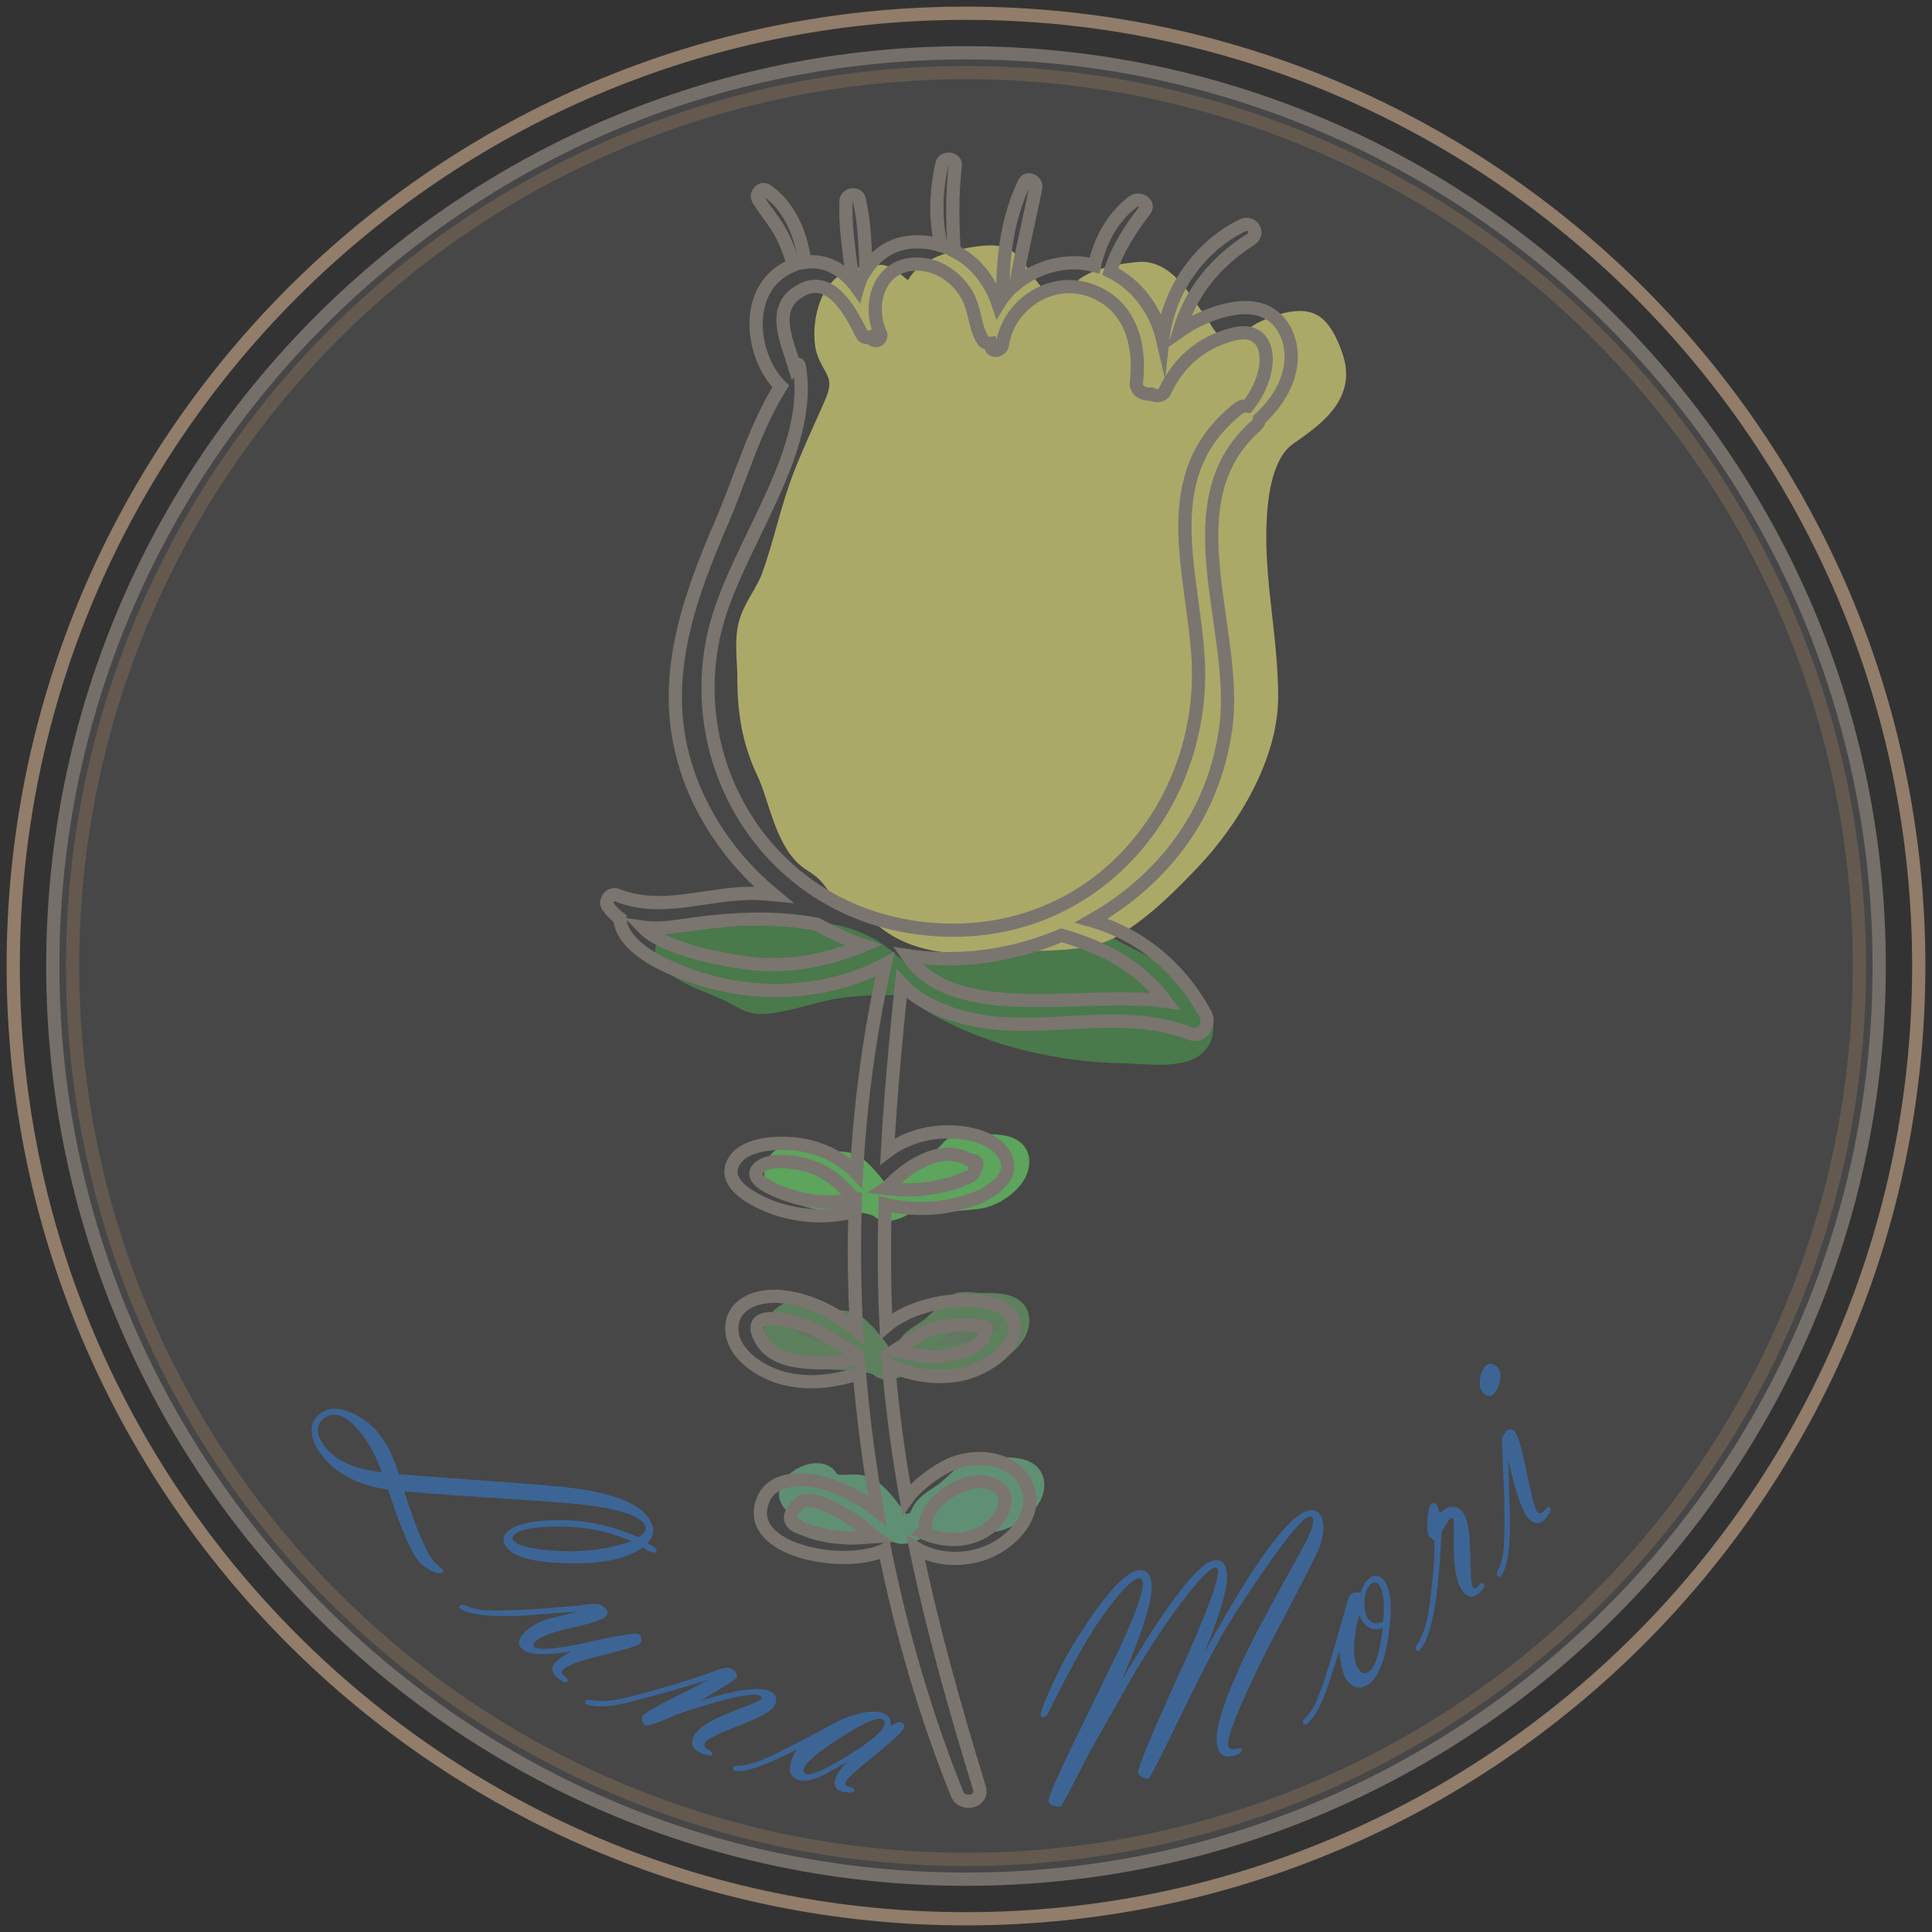 <?xml version="1.0" encoding="utf-8"?>
<!-- Generator: Adobe Illustrator 16.0.3, SVG Export Plug-In . SVG Version: 6.00 Build 0)  -->
<!DOCTYPE svg PUBLIC "-//W3C//DTD SVG 1.1//EN" "http://www.w3.org/Graphics/SVG/1.1/DTD/svg11.dtd">
<svg version="1.1" id="レイヤー_1" xmlns="http://www.w3.org/2000/svg" xmlns:xlink="http://www.w3.org/1999/xlink" x="0px"
	 y="0px" width="73px" height="73px" viewBox="0 0 73 73" enable-background="new 0 0 73 73" xml:space="preserve">
<rect x="0" y="0" width="73" height="73" fill="#333333" stroke="none"/>
<g id="logo">
	<path fill="none" stroke="#917D6A" stroke-width="0.5" stroke-miterlimit="10" d="M36.499,72.5C16.649,72.5,0.5,56.352,0.5,36.5
		c0-19.851,16.149-36,35.999-36c19.853,0,36.001,16.149,36.001,36C72.5,56.352,56.352,72.5,36.499,72.5z"/>
	<path fill="#FFFFFF" fill-opacity="0.1" stroke="#756F6A" stroke-width="0.5" stroke-miterlimit="10" d="M36.499,71.005
		c-19.025,0-34.504-15.479-34.504-34.505c0-19.026,15.479-34.505,34.504-34.505c19.026,0,34.506,15.479,34.506,34.505
		C71.005,55.525,55.525,71.005,36.499,71.005z"/>
	<circle fill="none" stroke="#63594E" stroke-width="0.5" stroke-miterlimit="10" cx="36.5" cy="36.5" r="33.757"/>
	<g id="下書き" opacity="0.7">
		<path fill="#6BAF87" stroke="#6BAF87" stroke-miterlimit="10" d="M33.909,57.754c-0.894-0.475-2.19-0.092-3.092-0.561
			c-0.229-0.119-0.896-0.449-0.883-0.729c0.021-0.468,1.006-0.938,1.265-0.515c0.348,0.572,1.165,0.007,1.689,0.458
			c0.37,0.319,0.599,0.626,0.882,1.016c0.396,0.542,0.645,0.147,1.281,0.15c0.655,0.003,1.758-0.122,2.404-0.181
			c0.595-0.057,1.383-0.601,1.488-1.136c0.146-0.753-0.762-0.69-1.32-0.694c-0.229-0.002-0.631-0.082-0.838-0.002
			c-0.145,0.057-0.262,0.235-0.379,0.344c-0.228,0.211-0.445,0.438-0.7,0.619c-0.241,0.172-0.551,0.33-0.718,0.567
			c-0.171,0.245-0.131,0.455-0.434,0.612c-0.175,0.091-0.52,0.223-0.674,0.051"/>
		<path fill="#6C8E6C" stroke="#669966" stroke-miterlimit="10" d="M33.342,51.549c-0.893-0.475-2.189-0.092-3.091-0.561
			c-0.229-0.118-0.896-0.448-0.883-0.729c0.022-0.468,1.006-0.939,1.265-0.515c0.348,0.571,1.165,0.006,1.689,0.458
			c0.369,0.318,0.599,0.627,0.882,1.016c0.395,0.542,0.644,0.146,1.281,0.15c0.654,0.003,1.758-0.121,2.404-0.182
			c0.593-0.055,1.382-0.6,1.487-1.135c0.147-0.753-0.76-0.689-1.319-0.693c-0.229-0.002-0.631-0.084-0.839-0.002
			c-0.144,0.057-0.261,0.234-0.378,0.343c-0.229,0.211-0.445,0.438-0.701,0.62c-0.24,0.171-0.55,0.328-0.716,0.565
			c-0.173,0.246-0.132,0.456-0.435,0.613c-0.175,0.091-0.52,0.224-0.675,0.051"/>
		<path fill="#66CC66" stroke="#66CC66" stroke-miterlimit="10" d="M33.342,45.549c-0.893-0.475-2.189-0.093-3.091-0.561
			c-0.229-0.118-0.896-0.448-0.883-0.729c0.022-0.467,1.006-0.938,1.265-0.515c0.348,0.572,1.165,0.007,1.689,0.458
			c0.369,0.319,0.599,0.627,0.882,1.016c0.395,0.541,0.644,0.146,1.281,0.149c0.654,0.003,1.758-0.121,2.404-0.18
			c0.593-0.057,1.382-0.602,1.487-1.137c0.147-0.753-0.76-0.689-1.319-0.693c-0.229-0.002-0.631-0.084-0.839-0.002
			c-0.144,0.056-0.261,0.234-0.378,0.342c-0.229,0.212-0.445,0.438-0.701,0.621c-0.24,0.17-0.55,0.328-0.716,0.565
			c-0.173,0.246-0.132,0.456-0.435,0.612c-0.175,0.09-0.52,0.223-0.675,0.051"/>
		<path fill="#4C8E4D" stroke="#4C8E4D" stroke-miterlimit="10" d="M34.132,37.1c-1.023,0-1.986-0.01-2.965,0.211
			c-0.689,0.157-1.316,0.365-2.039,0.474c-0.788,0.116-0.911-0.146-1.611-0.468c-0.606-0.277-1.307-0.495-1.864-0.884
			c-0.669-0.466-0.442-0.874,0.323-0.879c1.091-0.009,2.128-0.022,3.202-0.154c1.697-0.211,3.216-0.022,4.448,1.137
			c2.253,2.118,5.715,3.083,8.836,3.141c1.115,0.021,3.188,0.39,2.841-1.157c-0.24-1.072-2.156-1.941-3.098-2.431
			c-0.563-0.294-0.854-0.574-1.521-0.536c-0.592,0.035-0.951,0.31-1.463,0.582c-0.813,0.432-1.576,0.577-2.516,0.604
			c-0.289,0.009-2.215-0.244-2.193,0.258"/>
		<path fill="#D6D376" stroke="#D6D376" stroke-miterlimit="10" d="M34.621,11.273c0.026-1.083,1.778-1.423,2.624-1.494
			c0.771-0.063,0.909,0.267,1.323,0.865c0.326,0.465,0.601,0.846,1.158,0.991c0.176,0.045,0.445-0.101,0.609-0.207
			c0.188-0.12,0.463-0.222,0.656-0.401c0.451-0.417,1.42-0.571,2.033-0.63c0.968-0.093,1.576,1.122,2.074,1.791
			c0.328,0.441,0.457,0.925,1.057,1.045c0.83,0.167,1.088-0.354,1.688-0.635c0.432-0.201,1.274-0.512,1.706-0.244
			c0.374,0.231,0.671,1,0.765,1.384c0.303,1.245-0.863,2.001-1.762,2.638c-0.943,0.668-1.146,2.25-1.193,3.3
			c-0.107,2.27,0.436,4.415,0.436,6.648c0,2.183-1.413,4.552-2.941,6.146c-0.844,0.881-1.762,1.802-2.842,2.446
			c-1.033,0.618-2.687,0.451-3.91,0.571c-1.556,0.153-3.432,0.131-4.622-0.915c-0.427-0.373-1.274-0.569-1.636-1.033
			c-0.396-0.507-0.482-0.705-1.089-1.082c-0.981-0.612-1.205-2.35-1.676-3.339c-0.546-1.146-0.72-2.25-0.72-3.529
			c0-0.628-0.119-1.389,0.05-1.996c0.162-0.585,0.636-1.158,0.849-1.741c0.469-1.28,0.717-2.599,1.224-3.884
			c0.328-0.834,0.719-1.673,1.09-2.509c0.175-0.393,0.335-0.792,0.231-1.238c-0.096-0.406-0.436-0.738-0.505-1.197
			c-0.137-0.917,0.204-2.388,1.351-2.421c0.629-0.019,0.496-0.239,0.938,0.052c0.254,0.168,0.928,0.84,1.089,0.618"/>
	</g>
	<path id="花" fill="none" stroke="#7A756F" stroke-width="0.5" stroke-miterlimit="10" d="M47.537,11.677
		c-0.805-0.205-2.051,0.189-2.987,0.851c0.44-1.479,1.343-2.606,2.714-3.489c0.34-0.218,0.047-0.705-0.322-0.522
		c-1.69,0.831-2.814,2.541-3.008,4.316c-0.248-1.083-0.961-2.082-1.981-2.577c0.269-0.847,0.743-1.58,1.303-2.311
		c0.203-0.267-0.215-0.497-0.442-0.323c-0.799,0.599-1.25,1.488-1.459,2.417c-0.125-0.031-0.248-0.068-0.379-0.084
		c-0.926-0.121-1.892,0.2-2.588,0.776c0.203-1.226,0.51-2.429,0.746-3.649c0.045-0.23-0.314-0.421-0.434-0.173
		c-0.598,1.261-0.799,2.62-0.803,3.996c0,0.083,0.054,0.145,0.123,0.18c-0.111,0.128-0.213,0.264-0.299,0.408
		c-0.189-0.581-0.564-1.146-0.941-1.501c-0.213-0.201-0.462-0.371-0.731-0.508c-0.06-1.086-0.081-2.152,0.046-3.237
		c0.032-0.27-0.437-0.327-0.499-0.064c-0.238,1.022-0.271,2.073-0.035,3.097c-0.477-0.152-0.99-0.192-1.479-0.077
		c-0.587,0.139-1.07,0.534-1.382,1.028c0.034-0.318-0.001-0.647-0.018-0.968c-0.027-0.587-0.09-1.156-0.217-1.732
		c-0.061-0.273-0.488-0.198-0.498,0.064c-0.023,0.603,0.023,1.19,0.101,1.788c0.062,0.464,0.065,0.961,0.356,1.351
		c0.006,0.007,0.019,0.007,0.026,0.012c-0.018,0.051-0.038,0.1-0.052,0.151c-0.465-0.654-1.152-1.11-1.986-0.986
		c-0.138-1.03-0.562-2.104-1.436-2.708c-0.207-0.143-0.438,0.128-0.33,0.313c0.273,0.47,0.646,0.873,0.896,1.359
		c0.189,0.369,0.332,0.754,0.436,1.148c-0.011,0.005-0.021,0.006-0.035,0.011c-1.865,0.747-1.646,3.369-0.444,4.566
		c-0.981,1.561-1.514,3.466-2.227,5.122c-0.972,2.253-1.875,4.634-1.742,7.109c0.145,2.69,1.564,5.212,3.686,6.968
		c-0.21-0.021-0.421-0.036-0.637-0.042c-1.813-0.051-3.526,0.759-5.269,0.064c-0.246-0.099-0.478,0.225-0.342,0.421
		c0.133,0.194,0.288,0.34,0.455,0.458c0.075,1.378,2.682,2.241,3.809,2.493c2.078,0.466,4.348,0.233,6.211-0.762
		c-0.577,2.547-0.932,5.198-1.083,7.895c-0.531-0.563-1.296-0.936-2.072-1.068c-0.749-0.126-2.12-0.105-2.553,0.625
		c-0.483,0.816,0.672,1.419,1.302,1.678c1.035,0.42,2.191,0.488,3.269,0.205c-0.044,1.492-0.021,2.996,0.06,4.498
		c-0.777-0.67-1.856-1.181-2.848-1.274c-0.836-0.081-1.824,0.229-1.865,1.155c-0.044,0.979,1.075,1.711,1.965,1.935
		c0.973,0.246,1.938,0.114,2.857-0.193c0.143,1.742,0.375,3.479,0.676,5.192c-0.6-0.459-1.313-0.83-1.945-1.02
		c-0.791-0.236-1.998-0.281-2.366,0.596c-0.812,1.927,3.043,2.647,4.59,1.908c0.647,3.196,1.56,6.307,2.732,9.215
		c0.196,0.49,1.006,0.304,0.845-0.219c-0.932-3.031-1.771-6.026-2.407-9.069c0.727,0.442,1.675,0.501,2.501,0.235
		c1.035-0.332,2.135-1.414,1.721-2.527c-0.43-1.15-1.951-1.313-2.971-0.836c-0.433,0.203-1.208,0.729-1.604,1.298
		c-0.298-1.675-0.534-3.368-0.673-5.099c0.883,0.438,1.996,0.578,2.931,0.323c0.776-0.211,2.048-1.003,1.8-1.933
		c-0.231-0.872-1.714-0.855-2.434-0.777c-0.77,0.084-1.755,0.387-2.39,0.936c-0.075-1.543-0.08-3.076-0.036-4.604
		c1.127,0.255,2.286,0.201,3.387-0.213c0.719-0.271,1.629-0.917,1.072-1.729c-0.492-0.721-1.742-0.867-2.557-0.771
		c-0.633,0.074-1.298,0.314-1.814,0.707c0.117-2.105,0.311-4.209,0.53-6.328c0.588,0.639,1.503,1.061,2.397,1.285
		c2.839,0.717,5.728-0.471,8.521,0.597c0.451,0.169,0.758-0.375,0.578-0.711c-0.924-1.725-2.418-3.018-4.32-3.56
		c1.039-0.588,1.982-1.336,2.77-2.224c1.311-1.477,2.055-3.189,2.311-5.094c0.488-3.681-2.133-8.506,1.13-11.372
		c0.093-0.081,0.131-0.171,0.141-0.26c0.652-0.6,1.149-1.375,1.195-2.251C48.82,12.767,48.43,11.902,47.537,11.677z M32.32,45.339
		c-0.714,0.109-1.421,0.118-2.128-0.06c-0.379-0.096-2.331-0.699-1.37-1.254c0.445-0.256,1.298-0.108,1.747,0.027
		c0.684,0.208,1.145,0.621,1.603,1.125c0.045,0.049,0.098,0.073,0.151,0.088C32.322,45.29,32.321,45.314,32.32,45.339z
		 M28.781,50.667c-0.803-1.365,1.374-0.712,1.846-0.504c0.644,0.284,1.205,0.694,1.796,1.063c0.003,0.047,0.006,0.094,0.008,0.143
		C31.245,51.546,29.373,51.676,28.781,50.667z M32.025,58.109c-0.444-0.02-0.879-0.076-1.302-0.207
		c-0.147-0.053-0.295-0.107-0.442-0.161c-0.553-0.19-0.551-0.533,0.007-1.025c0.571-0.14,1.442,0.392,1.875,0.663
		c0.318,0.201,0.604,0.447,0.899,0.68C32.718,58.077,32.37,58.123,32.025,58.109z M36.721,56.014
		c0.311-0.063,0.681-0.029,0.946,0.156c0.533,0.374,0.293,0.971-0.069,1.355c-0.709,0.752-1.845,0.795-2.742,0.383
		c0.063-0.063,0.105-0.146,0.108-0.236C34.984,56.881,35.932,56.172,36.721,56.014z M35.315,50.197
		c0.313-0.088,0.642-0.139,0.969-0.148c0.236-0.005,0.47,0.012,0.701,0.055c0.275-0.028,0.347,0.058,0.212,0.258
		c-0.053,0.682-1.343,0.883-1.889,0.892c-0.513,0.007-1.001-0.116-1.493-0.219C34.301,50.725,34.711,50.368,35.315,50.197z
		 M28.82,36.439c-0.879-0.041-3.642-0.469-4.536-1.406c0.446,0.064,0.936,0.023,1.44-0.05c1.859-0.274,3.463-0.372,5.142-0.061
		c0.544,0.303,1.112,0.566,1.706,0.771c0.021,0.008,0.044,0.012,0.066,0.02C31.432,36.216,30.2,36.503,28.82,36.439z M33.554,44.837
		c0.656-0.703,1.98-1.644,3.051-1.017c0.321,0.022,0.397,0.139,0.226,0.349c-0.022,0.192-0.138,0.308-0.35,0.339
		c-0.282,0.17-0.688,0.256-1.017,0.328c-0.664,0.145-1.333,0.157-1.999,0.068l0,0C33.495,44.884,33.525,44.868,33.554,44.837z
		 M44.046,37.834c-3.176-0.42-7.987,0.898-9.76-1.726c1.979,0.302,4.004,0.007,5.819-0.768
		C41.809,35.826,43.094,36.56,44.046,37.834z M47.785,14.053c-0.112,0.484-0.336,0.909-0.641,1.29
		c-0.123-0.014-0.256,0.015-0.373,0.109c-3.139,2.499-1.692,6.106-1.5,9.44c0.322,5.609-4.039,10.893-10.379,10.193
		c-5.771-0.637-9.104-6.078-7.892-11.216c0.757-3.201,3.791-6.757,3.197-10.059c-0.009-0.049-0.089-0.071-0.12-0.032
		c-0.019,0.024-0.034,0.05-0.054,0.073c-0.303-1.004-0.936-2.276,0.281-2.899c1.146-0.589,1.877,0.921,2.267,1.691
		c0.054,0.108,0.188,0.13,0.297,0.095c0.028,0.027,0.052,0.055,0.084,0.08c0.177,0.146,0.399-0.034,0.312-0.228
		c-0.489-1.072-0.063-2.643,1.418-2.612c0.801,0.017,1.475,0.518,1.851,1.158c0.315,0.537,0.278,1.154,0.58,1.68
		c0.07,0.125,0.189,0.168,0.309,0.157c0.006,0.039,0.006,0.075,0.014,0.115c0.051,0.255,0.407,0.156,0.438-0.057
		c0.206-1.5,1.85-2.648,3.41-2.032c1.471,0.581,1.816,2.086,1.654,3.438c-0.039,0.323,0.271,0.481,0.558,0.452
		c0.173,0.098,0.429,0.084,0.521-0.112c0.496-1.055,1.33-1.823,2.551-2.143C47.697,12.339,47.982,13.211,47.785,14.053z"/>
</g>
<g>
	<circle fill="none" cx="36.5" cy="40.306" r="27.757"/>
	<path fill="#3C6596" d="M15.271,56.355c0.44,1.382,0.818,2.268,1.133,2.658c0.035,0.042,0.092,0.096,0.171,0.16
		c0.079,0.064,0.134,0.114,0.164,0.151c0.022,0.027,0.02,0.052-0.007,0.073c-0.096,0.078-0.257,0.055-0.482-0.07
		c-0.188-0.104-0.33-0.216-0.426-0.334c-0.324-0.401-0.708-1.302-1.151-2.702c-1.11-0.168-1.935-0.586-2.474-1.254
		c-0.218-0.271-0.354-0.537-0.406-0.801c-0.064-0.335,0.028-0.603,0.277-0.804c0.304-0.246,0.703-0.265,1.198-0.056
		c0.415,0.177,0.757,0.433,1.027,0.768c0.329,0.407,0.589,0.929,0.779,1.563l4.432,0.328c1.235,0.086,2.104,0.173,2.605,0.259
		c1.197,0.208,1.975,0.534,2.333,0.978c0.307,0.38,0.314,0.721,0.021,1.022c0.186,0.111,0.295,0.188,0.33,0.231
		c0.032,0.039,0.022,0.08-0.029,0.122c-0.043,0.034-0.124,0.021-0.242-0.039l-0.239-0.138c-0.598,0.429-1.529,0.628-2.793,0.6
		c-1.264-0.029-2.038-0.22-2.322-0.572c-0.204-0.252-0.19-0.472,0.041-0.658c0.332-0.268,0.985-0.401,1.961-0.403
		c0.976-0.001,1.959,0.215,2.951,0.646c0.06-0.038,0.1-0.066,0.122-0.083c0.176-0.143,0.199-0.294,0.069-0.455
		c-0.236-0.292-0.933-0.516-2.092-0.669c-0.434-0.058-1.208-0.123-2.321-0.195l-2.811-0.186L15.271,56.355z M14.424,55.629
		c-0.192-0.573-0.465-1.078-0.818-1.516c-0.527-0.653-0.985-0.823-1.373-0.511c-0.327,0.264-0.296,0.636,0.092,1.116
		C12.722,55.211,13.422,55.515,14.424,55.629z M23.854,58.239c-0.774-0.355-1.638-0.541-2.59-0.557
		c-0.952-0.016-1.558,0.082-1.82,0.293c-0.094,0.076-0.106,0.156-0.038,0.242c0.162,0.2,0.724,0.329,1.686,0.385
		C22.055,58.658,22.975,58.537,23.854,58.239z"/>
	<path fill="#3C6596" d="M21.577,62.402c-0.939,0.148-1.539,0.13-1.8-0.055c-0.198-0.141-0.219-0.32-0.063-0.54
		c0.183-0.258,0.503-0.467,0.961-0.626l1.131-0.29l-2.17,0.164c-1.187,0.04-1.937-0.051-2.249-0.272
		c-0.038-0.027-0.042-0.062-0.013-0.103c0.039-0.055,0.11-0.059,0.216-0.012c0.134,0.062,0.307,0.111,0.518,0.151
		c0.246,0.045,0.833,0.044,1.761-0.002c0.425-0.019,1.066-0.067,1.921-0.146c0.154-0.029,0.387-0.053,0.698-0.072
		c0.116,0.005,0.207,0.032,0.274,0.079c0.185,0.131,0.234,0.257,0.148,0.378c-0.088,0.125-0.53,0.275-1.327,0.453
		s-1.269,0.372-1.418,0.582c-0.039,0.055-0.029,0.102,0.028,0.143c0.191,0.136,0.875,0.072,2.052-0.19
		c1.177-0.262,1.81-0.361,1.899-0.298c0.045,0.031,0.072,0.086,0.083,0.162c0.01,0.077-0.001,0.14-0.036,0.188
		c-0.054,0.076-0.529,0.225-1.424,0.444c-0.896,0.22-1.4,0.409-1.513,0.568c-0.052,0.073-0.025,0.15,0.082,0.229
		c0.106,0.08,0.141,0.146,0.104,0.197c-0.043,0.061-0.145,0.033-0.305-0.08c-0.27-0.191-0.332-0.389-0.188-0.593
		C21.053,62.716,21.262,62.563,21.577,62.402z"/>
	<path fill="#3C6596" d="M26.443,64.27c1.343-0.422,2.215-0.549,2.614-0.38c0.255,0.107,0.333,0.281,0.231,0.522
		c-0.089,0.213-0.541,0.475-1.355,0.787s-1.245,0.525-1.293,0.641s-0.009,0.205,0.119,0.27c0.127,0.064,0.18,0.124,0.157,0.178
		c-0.03,0.072-0.176,0.053-0.437-0.057c-0.3-0.127-0.395-0.324-0.282-0.591c0.094-0.224,0.357-0.446,0.79-0.668
		c0.222-0.114,0.603-0.274,1.143-0.48c0.403-0.152,0.617-0.258,0.642-0.315c0.02-0.047-0.002-0.084-0.067-0.111
		c-0.205-0.086-0.767,0-1.686,0.259c-0.764,0.213-1.346,0.408-1.747,0.583c-0.509,0.224-0.802,0.319-0.877,0.287
		c-0.058-0.024-0.098-0.074-0.122-0.149c-0.023-0.076-0.022-0.145,0.004-0.205c0.035-0.083,0.424-0.313,1.168-0.69l1.334-0.678
		l-1.855,0.541l-1.35,0.353c-0.667,0.135-1.139,0.144-1.417,0.026c-0.047-0.02-0.061-0.051-0.043-0.094
		c0.027-0.065,0.096-0.087,0.206-0.066c0.147,0.033,0.33,0.046,0.549,0.041c0.311-0.005,1.01-0.164,2.096-0.479
		c0.976-0.284,1.69-0.515,2.143-0.693c0.077-0.031,0.188-0.061,0.335-0.088c0.066,0.003,0.132,0.019,0.197,0.045
		c0.061,0.026,0.114,0.073,0.16,0.141c0.045,0.068,0.056,0.131,0.032,0.188C27.805,63.451,27.342,63.745,26.443,64.27z"/>
	<path fill="#3C6596" d="M30.108,66.097c-1.177,0.614-1.96,0.884-2.348,0.811c-0.046-0.009-0.064-0.039-0.055-0.09
		c0.014-0.071,0.068-0.105,0.163-0.104c0.372,0.011,0.923-0.173,1.655-0.552l0.853-0.44l1.372-0.725
		c0.616-0.273,1.118-0.373,1.506-0.3c0.288,0.055,0.422,0.229,0.402,0.524c0.176-0.114,0.293-0.166,0.351-0.155
		c0.127,0.024,0.18,0.088,0.161,0.192c-0.025,0.135-0.398,0.49-1.117,1.067c-0.72,0.576-1.09,0.922-1.111,1.035
		c-0.015,0.079,0.041,0.133,0.167,0.16c0.125,0.027,0.183,0.073,0.171,0.137c-0.015,0.078-0.153,0.094-0.414,0.044
		c-0.257-0.049-0.364-0.187-0.321-0.413c0.034-0.181,0.187-0.419,0.457-0.714l-0.829,0.471c-0.398,0.195-0.702,0.273-0.909,0.234
		c-0.33-0.063-0.463-0.262-0.4-0.596C29.895,66.499,29.978,66.304,30.108,66.097z M33.289,64.948
		c-0.227-0.043-0.759,0.207-1.597,0.749c-0.838,0.543-1.279,0.928-1.322,1.155c-0.02,0.104,0.021,0.165,0.12,0.184
		c0.219,0.042,0.751-0.201,1.596-0.729s1.29-0.907,1.333-1.138C33.444,65.043,33.4,64.969,33.289,64.948z"/>
	<path fill="#3C6596" d="M45.497,62.466c1.86-3.373,3.155-5.162,3.885-5.368c0.305-0.086,0.498,0.016,0.579,0.305
		c0.076,0.268,0.051,0.595-0.075,0.983c-0.096,0.278-0.78,1.619-2.051,4.022c-1.032,2.091-1.507,3.281-1.426,3.571
		c0.029,0.102,0.118,0.137,0.269,0.107c0.149-0.03,0.229-0.029,0.238,0.004c0.028,0.103-0.071,0.186-0.301,0.251
		c-0.323,0.091-0.528-0.016-0.613-0.319c-0.16-0.567,0.24-1.831,1.201-3.789c0.338-0.688,0.998-1.912,1.982-3.675
		c0.335-0.598,0.476-0.99,0.423-1.178c-0.021-0.071-0.066-0.097-0.138-0.077c-0.26,0.073-0.85,0.779-1.771,2.118
		c-0.736,1.072-1.274,1.911-1.615,2.519c-0.326,0.583-0.742,1.394-1.248,2.433c-0.91,1.876-1.386,2.819-1.428,2.831
		c-0.057,0.016-0.134-0.001-0.231-0.051c-0.099-0.049-0.155-0.102-0.171-0.158c-0.041-0.146,0.471-1.389,1.536-3.725
		c1.065-2.337,1.556-3.655,1.471-3.956c-0.021-0.075-0.069-0.102-0.145-0.08c-0.191,0.054-0.603,0.494-1.234,1.321
		c-0.58,0.764-1.192,1.691-1.839,2.781l-1.646,2.905l-0.559,1.088c-0.312,0.607-0.484,0.916-0.519,0.925
		c-0.06,0.018-0.143,0.008-0.249-0.026c-0.119-0.035-0.187-0.081-0.203-0.138c-0.035-0.124,0.271-0.847,0.916-2.169l1.803-3.709
		c0.63-1.378,0.907-2.198,0.833-2.461c-0.027-0.098-0.09-0.133-0.188-0.105c-0.271,0.076-0.736,0.583-1.397,1.52
		c-0.496,0.703-1.151,1.881-1.968,3.534c-0.052,0.104-0.101,0.162-0.146,0.175c-0.083,0.023-0.133,0.003-0.151-0.061
		c-0.027-0.098,0.182-0.617,0.626-1.558c0.319-0.665,0.755-1.396,1.306-2.192c0.712-1.027,1.275-1.6,1.688-1.717
		c0.278-0.078,0.46,0.034,0.546,0.339c0.145,0.511-0.227,1.783-1.113,3.818c1.691-2.85,2.832-4.358,3.423-4.524
		c0.278-0.079,0.457,0.024,0.538,0.311C46.463,59.741,46.184,60.8,45.497,62.466z"/>
	<path fill="#3C6596" d="M50.604,62.397l-0.473,1.442c-0.264,0.704-0.521,1.142-0.772,1.314c-0.039,0.027-0.071,0.021-0.1-0.02
		c-0.043-0.063-0.037-0.123,0.019-0.181c0.172-0.17,0.301-0.342,0.386-0.514c0.15-0.298,0.35-0.85,0.597-1.654l0.554-1.922
		c0.097-0.384,0.172-0.595,0.227-0.632c0.081-0.056,0.201-0.072,0.361-0.05c0.088-0.27,0.205-0.454,0.349-0.554
		c0.219-0.15,0.408-0.107,0.57,0.127c0.241,0.351,0.291,1.021,0.147,2.012c-0.148,1.003-0.397,1.626-0.748,1.867
		c-0.328,0.227-0.611,0.167-0.849-0.177C50.748,63.277,50.659,62.924,50.604,62.397z M51.358,61.003
		c-0.261,1.026-0.267,1.72-0.018,2.081c0.106,0.155,0.234,0.182,0.382,0.079c0.241-0.166,0.416-0.718,0.525-1.654
		c-0.314,0.121-0.57,0.041-0.765-0.243C51.432,61.192,51.391,61.104,51.358,61.003z M52.247,61.28
		c0.041-0.195,0.055-0.431,0.04-0.706c-0.021-0.314-0.078-0.537-0.17-0.67c-0.084-0.122-0.18-0.147-0.286-0.074
		c-0.157,0.108-0.247,0.317-0.27,0.625c-0.022,0.309,0.022,0.544,0.134,0.705C51.819,61.342,52.004,61.381,52.247,61.28z"/>
	<path fill="#3C6596" d="M54.194,58.202c-0.104-0.079-0.165-0.128-0.185-0.148c-0.073-0.075-0.098-0.281-0.073-0.618
		s0.07-0.537,0.138-0.603c0.064-0.063,0.125-0.064,0.182-0.006c0.05,0.051,0.096,0.169,0.141,0.354
		c0.316-0.308,0.597-0.335,0.841-0.084c0.193,0.199,0.297,0.714,0.312,1.545c0.014,0.831,0.047,1.272,0.099,1.326
		c0.049,0.05,0.103,0.053,0.16,0.007l0.133-0.137c0.038-0.037,0.08-0.033,0.125,0.013c0.056,0.058,0.002,0.166-0.16,0.323
		c-0.207,0.201-0.401,0.21-0.58,0.024c-0.177-0.182-0.294-0.509-0.352-0.981c-0.037-0.296-0.052-0.693-0.042-1.192
		c0.008-0.405,0.003-0.617-0.017-0.638c-0.041-0.042-0.085-0.04-0.132,0.006c-0.042,0.041-0.105,0.134-0.191,0.279
		c-0.085,0.146-0.13,0.239-0.133,0.28c-0.104,2.501-0.382,3.973-0.836,4.413c-0.034,0.032-0.069,0.03-0.105-0.008
		c-0.048-0.049-0.04-0.117,0.021-0.205c0.076-0.106,0.155-0.269,0.239-0.485c0.129-0.32,0.236-0.889,0.321-1.704
		C54.178,59.242,54.209,58.654,54.194,58.202z"/>
	<path fill="#3C6596" d="M56.483,52.623c-0.114,0.148-0.247,0.164-0.399,0.047c-0.126-0.098-0.183-0.262-0.168-0.492
		c0.013-0.207,0.071-0.379,0.176-0.516c0.124-0.16,0.274-0.173,0.451-0.037c0.127,0.098,0.173,0.262,0.139,0.492
		C56.654,52.318,56.589,52.486,56.483,52.623z M58.112,57.15c0.083,0.064,0.195,0.005,0.336-0.177
		c0.031-0.041,0.072-0.041,0.123-0.002c0.061,0.046,0.012,0.173-0.147,0.378c-0.18,0.233-0.381,0.265-0.604,0.093
		c-0.26-0.2-0.536-0.964-0.83-2.291l0.058,2.065c0.035,1.221-0.077,1.999-0.338,2.337c-0.028,0.037-0.063,0.039-0.104,0.008
		c-0.058-0.045-0.068-0.103-0.033-0.174c0.113-0.224,0.188-0.45,0.222-0.681c0.044-0.286,0.06-0.955,0.048-2.005l-0.095-2.338
		c0.025-0.078,0.079-0.17,0.16-0.275s0.183-0.111,0.303-0.019c0.13,0.1,0.287,0.619,0.473,1.556
		C57.867,56.563,58.011,57.071,58.112,57.15z"/>
</g>
</svg>
